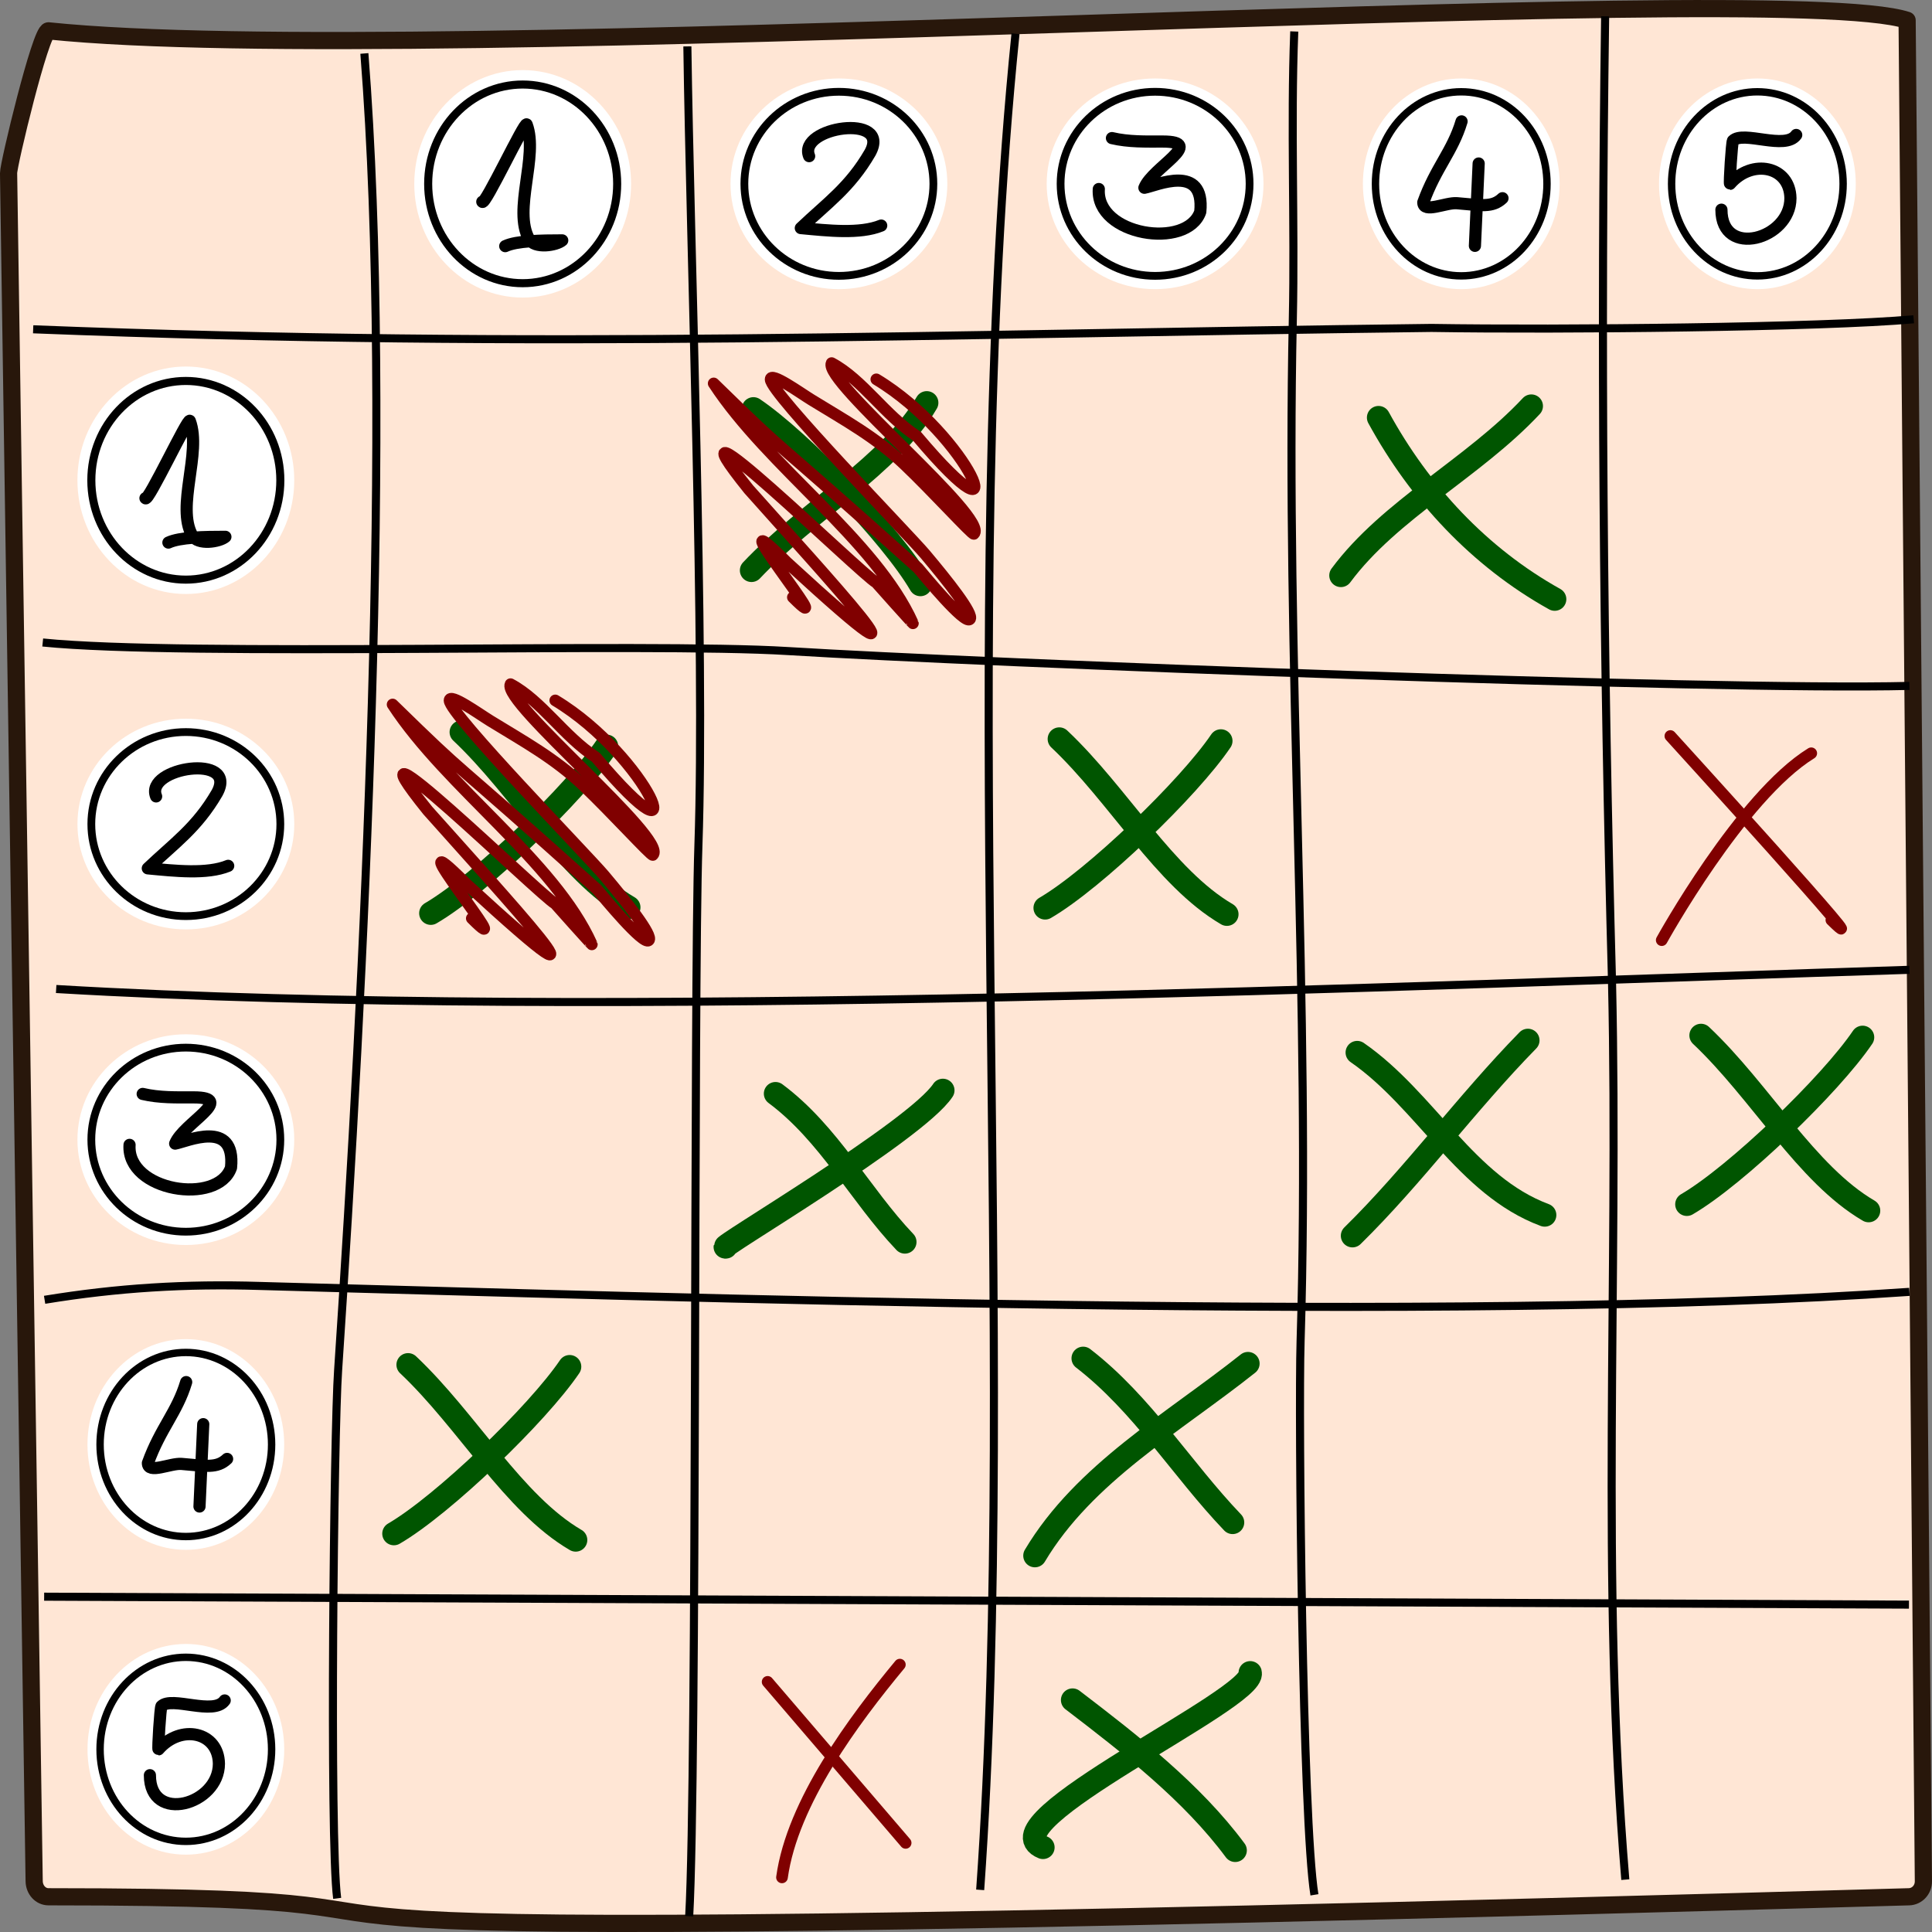 <?xml version="1.0" encoding="UTF-8" standalone="no"?>
<svg
   xmlns:dc="http://purl.org/dc/elements/1.1/"
   xmlns:cc="http://creativecommons.org/ns#"
   xmlns:rdf="http://www.w3.org/1999/02/22-rdf-syntax-ns#"
   xmlns:svg="http://www.w3.org/2000/svg"
   xmlns="http://www.w3.org/2000/svg"
   xmlns:sodipodi="http://sodipodi.sourceforge.net/DTD/sodipodi-0.dtd"
   xmlns:inkscape="http://www.inkscape.org/namespaces/inkscape"
   width="63.5mm"
   height="63.5mm"
   viewBox="0 0 63.5 63.5"
   version="1.1"
   id="svg2693"
   inkscape:version="1.0 (4035a4fb49, 2020-05-01)"
   sodipodi:docname="2021-CA-02-explanationB.svg">
  <rect x="0" y="0" width="63.5" height="63.5" fill="#808080" stroke="none"/>
  <defs
     id="defs2687" />
  <sodipodi:namedview
     id="base"
     pagecolor="#ffffff"
     bordercolor="#666666"
     borderopacity="1.0"
     inkscape:pageopacity="0.0"
     inkscape:pageshadow="2"
     inkscape:zoom="1.979899"
     inkscape:cx="71.429087"
     inkscape:cy="168.32068"
     inkscape:document-units="mm"
     inkscape:current-layer="layer1"
     inkscape:document-rotation="0"
     showgrid="false"
     inkscape:snap-global="false"
     fit-margin-top="0"
     fit-margin-left="0"
     fit-margin-right="0"
     fit-margin-bottom="0"
     inkscape:window-width="1680"
     inkscape:window-height="987"
     inkscape:window-x="-8"
     inkscape:window-y="222"
     inkscape:window-maximized="1" />
  <g
     inkscape:label="Ebene 1"
     inkscape:groupmode="layer"
     id="layer1"
     transform="translate(-30.304,-53.025)">
    <path
       id="rect2174"
       style="font-variation-settings:normal;vector-effect:none;fill:#ffe6d5;fill-opacity:1;stroke:#28170b;stroke-width:0.565;stroke-linecap:round;stroke-linejoin:round;stroke-miterlimit:4;stroke-dasharray:none;stroke-dashoffset:0;stroke-opacity:1;paint-order:markers fill stroke;stop-color:#000000"
       d="m 31.898,54.039 c 12.275,1.271 56.81,-1.758 61.088,-0.347 l 0.535,61.162 c 0.003,0.284 -0.21,0.505 -0.471,0.513 -69.065,1.972 -40.768,0 -61.152,0 -0.261,0 -0.467,-0.229 -0.471,-0.513 L 30.586,58.716 c -0.005,-0.284 1.051,-4.678 1.312,-4.678 z"
       sodipodi:nodetypes="ccsssssc" />
    <path
       style="fill:none;stroke:#000000;stroke-width:0.265px;stroke-linecap:butt;stroke-linejoin:miter;stroke-opacity:1"
       d="m 52.896,54.55 c 0.089,6.513 0.584,19.774 0.363,26.264 -0.159,4.661 -0.042,30.535 -0.303,35.193"
       id="path2181"
       sodipodi:nodetypes="csc" />
    <path
       style="fill:none;stroke:#000000;stroke-width:0.265px;stroke-linecap:butt;stroke-linejoin:miter;stroke-opacity:1"
       d="m 63.681,54.133 c -1.938,19.002 0.12,43.045 -1.161,61.007"
       id="path2183"
       sodipodi:nodetypes="cc" />
    <path
       style="fill:none;stroke:#000000;stroke-width:0.265px;stroke-linecap:butt;stroke-linejoin:miter;stroke-opacity:1"
       d="m 72.843,54.059 c -0.12,3.149 0.02,6.301 -0.047,9.45 -0.239,11.206 0.59,22.574 0.255,33.605 -0.074,2.44 0.061,15.784 0.455,18.189"
       id="path2185"
       sodipodi:nodetypes="cssc" />
    <path
       style="fill:none;stroke:#000000;stroke-width:0.265px;stroke-linecap:butt;stroke-linejoin:miter;stroke-opacity:1"
       d="m 42.28,54.782 c 0.95,12.048 -0.006,30.469 -0.863,43.281 -0.137,1.962 -0.287,15.393 -0.031,17.356"
       id="path2187"
       sodipodi:nodetypes="ccc" />
    <path
       sodipodi:nodetypes="csc"
       id="path2181-0"
       d="M 93.062,75.569 C 86.549,75.73 62.696,74.824 56.206,74.424 51.545,74.136 36.367,74.614 31.708,74.142"
       style="fill:none;stroke:#000000;stroke-width:0.265px;stroke-linecap:butt;stroke-linejoin:miter;stroke-opacity:1" />
    <path
       sodipodi:nodetypes="cc"
       id="path2183-6"
       d="M 93.062,84.9 C 76.815,85.41 50.143,86.593 32.15,85.531"
       style="fill:none;stroke:#000000;stroke-width:0.265px;stroke-linecap:butt;stroke-linejoin:miter;stroke-opacity:1" />
    <path
       sodipodi:nodetypes="ccc"
       id="path2185-7"
       d="m 93.062,95.485 c -14.965,1.047 -40.876,0.161 -54.215,-0.194 -2.44,-0.074 -4.672,0.061 -7.077,0.455"
       style="fill:none;stroke:#000000;stroke-width:0.265px;stroke-linecap:butt;stroke-linejoin:miter;stroke-opacity:1" />
    <path
       id="path2187-5"
       d="m 93.202,63.519 c -2.991,0.269 -11.639,0.351 -15.851,0.284 -16.305,0.196 -29.186,0.706 -45.957,0.045"
       style="fill:none;stroke:#000000;stroke-width:0.265px;stroke-linecap:butt;stroke-linejoin:miter;stroke-opacity:1"
       sodipodi:nodetypes="ccc" />
    <g
       id="g4109"
       transform="translate(0.237,1.83)">
      <g
         id="g4098">
        <path
           id="path1403-8"
           style="color:#000000;font-style:normal;font-variant:normal;font-weight:normal;font-stretch:normal;font-size:medium;line-height:normal;font-family:sans-serif;font-variant-ligatures:normal;font-variant-position:normal;font-variant-caps:normal;font-variant-numeric:normal;font-variant-alternates:normal;font-variant-east-asian:normal;font-feature-settings:normal;font-variation-settings:normal;text-indent:0;text-align:start;text-decoration:none;text-decoration-line:none;text-decoration-style:solid;text-decoration-color:#000000;letter-spacing:normal;word-spacing:normal;text-transform:none;writing-mode:lr-tb;direction:ltr;text-orientation:mixed;dominant-baseline:auto;baseline-shift:baseline;text-anchor:start;white-space:normal;shape-padding:0;shape-margin:0;inline-size:0;clip-rule:nonzero;display:inline;overflow:visible;visibility:visible;isolation:auto;mix-blend-mode:normal;color-interpolation:sRGB;color-interpolation-filters:linearRGB;solid-color:#000000;solid-opacity:1;vector-effect:none;fill:#ffffff;fill-opacity:1;fill-rule:nonzero;stroke:none;stroke-width:0.291px;stroke-linecap:butt;stroke-linejoin:miter;stroke-miterlimit:4;stroke-dasharray:none;stroke-dashoffset:0;stroke-opacity:1;paint-order:markers fill stroke;color-rendering:auto;image-rendering:auto;shape-rendering:auto;text-rendering:auto;enable-background:accumulate;stop-color:#000000"
           d="m 36.175,63.242 c -1.97,0 -3.563,1.681 -3.563,3.739 0,2.059 1.593,3.737 3.563,3.737 1.97,0 3.563,-1.678 3.563,-3.737 0,-2.059 -1.593,-3.739 -3.563,-3.739 z" />
        <ellipse
           ry="3.265"
           rx="3.106"
           cy="66.981"
           cx="36.175"
           id="path1365-56"
           style="font-variation-settings:normal;vector-effect:none;fill:#ffffff;fill-opacity:1;stroke:#000000;stroke-width:0.265px;stroke-linecap:butt;stroke-linejoin:miter;stroke-miterlimit:4;stroke-dasharray:none;stroke-dashoffset:0;stroke-opacity:1;paint-order:markers fill stroke;stop-color:#000000" />
        <path
           sodipodi:nodetypes="ccscc"
           id="path1367-3"
           d="m 34.848,67.569 c 0.079,0.152 1.407,-2.681 1.459,-2.539 0.389,1.049 -0.457,2.805 0.077,3.765 0.183,0.329 0.906,0.207 1.091,0.044 -0.705,0 -1.498,0.014 -1.873,0.189"
           style="font-variation-settings:normal;vector-effect:none;fill:none;fill-opacity:1;stroke:#000000;stroke-width:0.4;stroke-linecap:round;stroke-linejoin:round;stroke-miterlimit:4;stroke-dasharray:none;stroke-dashoffset:0;stroke-opacity:1;stop-color:#000000" />
      </g>
    </g>
    <g
       id="g4136"
       transform="translate(0.258,0.746)">
      <path
         id="path1403-8-0"
         style="color:#000000;font-style:normal;font-variant:normal;font-weight:normal;font-stretch:normal;font-size:medium;line-height:normal;font-family:sans-serif;font-variant-ligatures:normal;font-variant-position:normal;font-variant-caps:normal;font-variant-numeric:normal;font-variant-alternates:normal;font-variant-east-asian:normal;font-feature-settings:normal;font-variation-settings:normal;text-indent:0;text-align:start;text-decoration:none;text-decoration-line:none;text-decoration-style:solid;text-decoration-color:#000000;letter-spacing:normal;word-spacing:normal;text-transform:none;writing-mode:lr-tb;direction:ltr;text-orientation:mixed;dominant-baseline:auto;baseline-shift:baseline;text-anchor:start;white-space:normal;shape-padding:0;shape-margin:0;inline-size:0;clip-rule:nonzero;display:inline;overflow:visible;visibility:visible;isolation:auto;mix-blend-mode:normal;color-interpolation:sRGB;color-interpolation-filters:linearRGB;solid-color:#000000;solid-opacity:1;vector-effect:none;fill:#ffffff;fill-opacity:1;fill-rule:nonzero;stroke:none;stroke-width:0.291px;stroke-linecap:butt;stroke-linejoin:miter;stroke-miterlimit:4;stroke-dasharray:none;stroke-dashoffset:0;stroke-opacity:1;paint-order:markers fill stroke;color-rendering:auto;image-rendering:auto;shape-rendering:auto;text-rendering:auto;enable-background:accumulate;stop-color:#000000"
         d="m 47.225,54.583 c -1.97,0 -3.563,1.681 -3.563,3.739 0,2.059 1.593,3.737 3.563,3.737 1.97,0 3.563,-1.678 3.563,-3.737 0,-2.059 -1.593,-3.739 -3.563,-3.739 z" />
      <ellipse
         ry="3.265"
         rx="3.106"
         cy="58.322"
         cx="47.225"
         id="path1365-56-1"
         style="font-variation-settings:normal;vector-effect:none;fill:#ffffff;fill-opacity:1;stroke:#000000;stroke-width:0.265px;stroke-linecap:butt;stroke-linejoin:miter;stroke-miterlimit:4;stroke-dasharray:none;stroke-dashoffset:0;stroke-opacity:1;paint-order:markers fill stroke;stop-color:#000000" />
      <path
         sodipodi:nodetypes="ccscc"
         id="path1367-3-5"
         d="m 45.898,58.91 c 0.079,0.152 1.407,-2.681 1.459,-2.539 0.389,1.049 -0.457,2.805 0.077,3.765 0.183,0.329 0.906,0.207 1.091,0.044 -0.705,0 -1.498,0.014 -1.873,0.189"
         style="font-variation-settings:normal;vector-effect:none;fill:none;fill-opacity:1;stroke:#000000;stroke-width:0.4;stroke-linecap:round;stroke-linejoin:round;stroke-miterlimit:4;stroke-dasharray:none;stroke-dashoffset:0;stroke-opacity:1;stop-color:#000000" />
    </g>
    <g
       id="g4115"
       transform="translate(0.336,1.793)">
      <g
         id="g4103">
        <path
           d="m 36.077,74.854 c -1.97,0 -3.563,1.557 -3.563,3.464 0,1.907 1.593,3.461 3.563,3.461 1.97,0 3.563,-1.554 3.563,-3.461 0,-1.907 -1.593,-3.464 -3.563,-3.464 z"
           style="color:#000000;font-style:normal;font-variant:normal;font-weight:normal;font-stretch:normal;font-size:medium;line-height:normal;font-family:sans-serif;font-variant-ligatures:normal;font-variant-position:normal;font-variant-caps:normal;font-variant-numeric:normal;font-variant-alternates:normal;font-variant-east-asian:normal;font-feature-settings:normal;font-variation-settings:normal;text-indent:0;text-align:start;text-decoration:none;text-decoration-line:none;text-decoration-style:solid;text-decoration-color:#000000;letter-spacing:normal;word-spacing:normal;text-transform:none;writing-mode:lr-tb;direction:ltr;text-orientation:mixed;dominant-baseline:auto;baseline-shift:baseline;text-anchor:start;white-space:normal;shape-padding:0;shape-margin:0;inline-size:0;clip-rule:nonzero;display:inline;overflow:visible;visibility:visible;isolation:auto;mix-blend-mode:normal;color-interpolation:sRGB;color-interpolation-filters:linearRGB;solid-color:#000000;solid-opacity:1;vector-effect:none;fill:#ffffff;fill-opacity:1;fill-rule:nonzero;stroke:none;stroke-width:0.28px;stroke-linecap:butt;stroke-linejoin:miter;stroke-miterlimit:4;stroke-dasharray:none;stroke-dashoffset:0;stroke-opacity:1;paint-order:markers fill stroke;color-rendering:auto;image-rendering:auto;shape-rendering:auto;text-rendering:auto;enable-background:accumulate;stop-color:#000000"
           id="path1403-2-7" />
        <ellipse
           style="font-variation-settings:normal;vector-effect:none;fill:#ffffff;fill-opacity:1;stroke:#000000;stroke-width:0.255px;stroke-linecap:butt;stroke-linejoin:miter;stroke-miterlimit:4;stroke-dasharray:none;stroke-dashoffset:0;stroke-opacity:1;paint-order:markers fill stroke;stop-color:#000000"
           id="path1365-5-0"
           cx="36.076"
           cy="78.318"
           rx="3.106"
           ry="3.025" />
        <path
           sodipodi:nodetypes="cccc"
           id="path1447-0"
           d="m 35.099,77.408 c -0.387,-0.963 2.726,-1.424 2.002,-0.111 -0.663,1.143 -1.41,1.65 -2.275,2.475 0.882,0.083 1.944,0.204 2.642,-0.082"
           style="font-variation-settings:normal;vector-effect:none;fill:none;fill-opacity:1;stroke:#000000;stroke-width:0.4;stroke-linecap:round;stroke-linejoin:round;stroke-miterlimit:4;stroke-dasharray:none;stroke-dashoffset:0;stroke-opacity:1;stop-color:#000000" />
      </g>
    </g>
    <g
       id="g4141"
       transform="translate(-0.954,0.851)">
      <path
         d="m 58.831,54.753 c -1.97,0 -3.563,1.557 -3.563,3.464 0,1.907 1.593,3.461 3.563,3.461 1.97,0 3.563,-1.554 3.563,-3.461 0,-1.907 -1.593,-3.464 -3.563,-3.464 z"
         style="color:#000000;font-style:normal;font-variant:normal;font-weight:normal;font-stretch:normal;font-size:medium;line-height:normal;font-family:sans-serif;font-variant-ligatures:normal;font-variant-position:normal;font-variant-caps:normal;font-variant-numeric:normal;font-variant-alternates:normal;font-variant-east-asian:normal;font-feature-settings:normal;font-variation-settings:normal;text-indent:0;text-align:start;text-decoration:none;text-decoration-line:none;text-decoration-style:solid;text-decoration-color:#000000;letter-spacing:normal;word-spacing:normal;text-transform:none;writing-mode:lr-tb;direction:ltr;text-orientation:mixed;dominant-baseline:auto;baseline-shift:baseline;text-anchor:start;white-space:normal;shape-padding:0;shape-margin:0;inline-size:0;clip-rule:nonzero;display:inline;overflow:visible;visibility:visible;isolation:auto;mix-blend-mode:normal;color-interpolation:sRGB;color-interpolation-filters:linearRGB;solid-color:#000000;solid-opacity:1;vector-effect:none;fill:#ffffff;fill-opacity:1;fill-rule:nonzero;stroke:none;stroke-width:0.28px;stroke-linecap:butt;stroke-linejoin:miter;stroke-miterlimit:4;stroke-dasharray:none;stroke-dashoffset:0;stroke-opacity:1;paint-order:markers fill stroke;color-rendering:auto;image-rendering:auto;shape-rendering:auto;text-rendering:auto;enable-background:accumulate;stop-color:#000000"
         id="path1403-2-7-3" />
      <ellipse
         style="font-variation-settings:normal;vector-effect:none;fill:#ffffff;fill-opacity:1;stroke:#000000;stroke-width:0.255px;stroke-linecap:butt;stroke-linejoin:miter;stroke-miterlimit:4;stroke-dasharray:none;stroke-dashoffset:0;stroke-opacity:1;paint-order:markers fill stroke;stop-color:#000000"
         id="path1365-5-0-0"
         cx="58.83"
         cy="58.216"
         rx="3.106"
         ry="3.025" />
      <path
         sodipodi:nodetypes="cccc"
         id="path1447-0-7"
         d="m 57.852,57.306 c -0.387,-0.963 2.726,-1.424 2.002,-0.111 -0.663,1.143 -1.41,1.65 -2.275,2.475 0.882,0.083 1.944,0.204 2.642,-0.082"
         style="font-variation-settings:normal;vector-effect:none;fill:none;fill-opacity:1;stroke:#000000;stroke-width:0.4;stroke-linecap:round;stroke-linejoin:round;stroke-miterlimit:4;stroke-dasharray:none;stroke-dashoffset:0;stroke-opacity:1;stop-color:#000000" />
    </g>
    <g
       id="g4120"
       transform="translate(0.46,1.074)">
      <path
         d="m 35.952,85.946 c -1.97,0 -3.563,1.557 -3.563,3.464 0,1.907 1.593,3.461 3.563,3.461 1.97,0 3.563,-1.554 3.563,-3.461 0,-1.907 -1.593,-3.464 -3.563,-3.464 z"
         style="color:#000000;font-style:normal;font-variant:normal;font-weight:normal;font-stretch:normal;font-size:medium;line-height:normal;font-family:sans-serif;font-variant-ligatures:normal;font-variant-position:normal;font-variant-caps:normal;font-variant-numeric:normal;font-variant-alternates:normal;font-variant-east-asian:normal;font-feature-settings:normal;font-variation-settings:normal;text-indent:0;text-align:start;text-decoration:none;text-decoration-line:none;text-decoration-style:solid;text-decoration-color:#000000;letter-spacing:normal;word-spacing:normal;text-transform:none;writing-mode:lr-tb;direction:ltr;text-orientation:mixed;dominant-baseline:auto;baseline-shift:baseline;text-anchor:start;white-space:normal;shape-padding:0;shape-margin:0;inline-size:0;clip-rule:nonzero;display:inline;overflow:visible;visibility:visible;isolation:auto;mix-blend-mode:normal;color-interpolation:sRGB;color-interpolation-filters:linearRGB;solid-color:#000000;solid-opacity:1;vector-effect:none;fill:#ffffff;fill-opacity:1;fill-rule:nonzero;stroke:none;stroke-width:0.28px;stroke-linecap:butt;stroke-linejoin:miter;stroke-miterlimit:4;stroke-dasharray:none;stroke-dashoffset:0;stroke-opacity:1;paint-order:markers fill stroke;color-rendering:auto;image-rendering:auto;shape-rendering:auto;text-rendering:auto;enable-background:accumulate;stop-color:#000000"
         id="path1403-2-2-7" />
      <ellipse
         style="font-variation-settings:normal;vector-effect:none;fill:#ffffff;fill-opacity:1;stroke:#000000;stroke-width:0.255px;stroke-linecap:butt;stroke-linejoin:miter;stroke-miterlimit:4;stroke-dasharray:none;stroke-dashoffset:0;stroke-opacity:1;paint-order:markers fill stroke;stop-color:#000000"
         id="path1365-5-1-3"
         cx="35.952"
         cy="89.409"
         rx="3.106"
         ry="3.025" />
      <path
         style="font-variation-settings:normal;vector-effect:none;fill:none;fill-opacity:1;stroke:#000000;stroke-width:0.4;stroke-linecap:round;stroke-linejoin:round;stroke-miterlimit:4;stroke-dasharray:none;stroke-dashoffset:0;stroke-opacity:1;stop-color:#000000"
         d="m 34.534,87.906 c 0.551,0.13 1.111,0.113 1.671,0.113 1.432,0 -0.338,0.847 -0.604,1.519 0.374,-0.065 1.997,-0.824 1.836,0.791 -0.433,1.248 -3.435,0.781 -3.335,-0.749"
         id="path1470-9"
         sodipodi:nodetypes="csccc" />
    </g>
    <g
       id="g4146"
       transform="translate(-1.519,0.959)">
      <path
         d="m 69.788,54.645 c -1.97,0 -3.563,1.557 -3.563,3.464 0,1.907 1.593,3.461 3.563,3.461 1.97,0 3.563,-1.554 3.563,-3.461 0,-1.907 -1.593,-3.464 -3.563,-3.464 z"
         style="color:#000000;font-style:normal;font-variant:normal;font-weight:normal;font-stretch:normal;font-size:medium;line-height:normal;font-family:sans-serif;font-variant-ligatures:normal;font-variant-position:normal;font-variant-caps:normal;font-variant-numeric:normal;font-variant-alternates:normal;font-variant-east-asian:normal;font-feature-settings:normal;font-variation-settings:normal;text-indent:0;text-align:start;text-decoration:none;text-decoration-line:none;text-decoration-style:solid;text-decoration-color:#000000;letter-spacing:normal;word-spacing:normal;text-transform:none;writing-mode:lr-tb;direction:ltr;text-orientation:mixed;dominant-baseline:auto;baseline-shift:baseline;text-anchor:start;white-space:normal;shape-padding:0;shape-margin:0;inline-size:0;clip-rule:nonzero;display:inline;overflow:visible;visibility:visible;isolation:auto;mix-blend-mode:normal;color-interpolation:sRGB;color-interpolation-filters:linearRGB;solid-color:#000000;solid-opacity:1;vector-effect:none;fill:#ffffff;fill-opacity:1;fill-rule:nonzero;stroke:none;stroke-width:0.28px;stroke-linecap:butt;stroke-linejoin:miter;stroke-miterlimit:4;stroke-dasharray:none;stroke-dashoffset:0;stroke-opacity:1;paint-order:markers fill stroke;color-rendering:auto;image-rendering:auto;shape-rendering:auto;text-rendering:auto;enable-background:accumulate;stop-color:#000000"
         id="path1403-2-2-4" />
      <ellipse
         style="font-variation-settings:normal;vector-effect:none;fill:#ffffff;fill-opacity:1;stroke:#000000;stroke-width:0.255px;stroke-linecap:butt;stroke-linejoin:miter;stroke-miterlimit:4;stroke-dasharray:none;stroke-dashoffset:0;stroke-opacity:1;paint-order:markers fill stroke;stop-color:#000000"
         id="path1365-5-1-35"
         cx="69.788"
         cy="58.108"
         rx="3.106"
         ry="3.025" />
      <path
         style="font-variation-settings:normal;vector-effect:none;fill:none;fill-opacity:1;stroke:#000000;stroke-width:0.4;stroke-linecap:round;stroke-linejoin:round;stroke-miterlimit:4;stroke-dasharray:none;stroke-dashoffset:0;stroke-opacity:1;stop-color:#000000"
         d="m 68.37,56.605 c 0.551,0.13 1.111,0.113 1.671,0.113 1.432,0 -0.338,0.847 -0.604,1.519 0.374,-0.065 1.997,-0.824 1.836,0.791 -0.433,1.248 -3.435,0.781 -3.335,-0.749"
         id="path1470-1"
         sodipodi:nodetypes="csccc" />
    </g>
    <g
       id="g4126"
       transform="translate(0.837,1.985)">
      <path
         id="path1403-2-2-8-4"
         style="color:#000000;font-style:normal;font-variant:normal;font-weight:normal;font-stretch:normal;font-size:medium;line-height:normal;font-family:sans-serif;font-variant-ligatures:normal;font-variant-position:normal;font-variant-caps:normal;font-variant-numeric:normal;font-variant-alternates:normal;font-variant-east-asian:normal;font-feature-settings:normal;font-variation-settings:normal;text-indent:0;text-align:start;text-decoration:none;text-decoration-line:none;text-decoration-style:solid;text-decoration-color:#000000;letter-spacing:normal;word-spacing:normal;text-transform:none;writing-mode:lr-tb;direction:ltr;text-orientation:mixed;dominant-baseline:auto;baseline-shift:baseline;text-anchor:start;white-space:normal;shape-padding:0;shape-margin:0;inline-size:0;clip-rule:nonzero;display:inline;overflow:visible;visibility:visible;isolation:auto;mix-blend-mode:normal;color-interpolation:sRGB;color-interpolation-filters:linearRGB;solid-color:#000000;solid-opacity:1;vector-effect:none;fill:#ffffff;fill-opacity:1;fill-rule:nonzero;stroke:none;stroke-width:0.267px;stroke-linecap:butt;stroke-linejoin:miter;stroke-miterlimit:4;stroke-dasharray:none;stroke-dashoffset:0;stroke-opacity:1;paint-order:markers fill stroke;color-rendering:auto;image-rendering:auto;shape-rendering:auto;text-rendering:auto;enable-background:accumulate;stop-color:#000000"
         d="m 35.575,95.054 c -1.788,0 -3.233,1.557 -3.233,3.464 0,1.907 1.445,3.461 3.233,3.461 1.788,0 3.233,-1.554 3.233,-3.461 0,-1.907 -1.445,-3.464 -3.233,-3.464 z" />
      <ellipse
         ry="3.025"
         rx="2.819"
         cy="98.517"
         cx="35.575"
         id="path1365-5-1-0-5"
         style="font-variation-settings:normal;vector-effect:none;fill:#ffffff;fill-opacity:1;stroke:#000000;stroke-width:0.243px;stroke-linecap:butt;stroke-linejoin:miter;stroke-miterlimit:4;stroke-dasharray:none;stroke-dashoffset:0;stroke-opacity:1;paint-order:markers fill stroke;stop-color:#000000" />
      <path
         style="font-variation-settings:normal;vector-effect:none;fill:none;fill-opacity:1;stroke:#000000;stroke-width:0.4;stroke-linecap:round;stroke-linejoin:round;stroke-miterlimit:4;stroke-dasharray:none;stroke-dashoffset:0;stroke-opacity:1;stop-color:#000000"
         d="m 35.586,96.466 c -0.298,0.994 -0.844,1.511 -1.258,2.661 0,0.369 0.739,-0.002 1.106,0.028 0.796,0.065 1.159,0.154 1.497,-0.164"
         id="path1535-6"
         sodipodi:nodetypes="cccc" />
      <path
         style="font-variation-settings:normal;vector-effect:none;fill:none;fill-opacity:1;stroke:#000000;stroke-width:0.4;stroke-linecap:round;stroke-linejoin:round;stroke-miterlimit:4;stroke-dasharray:none;stroke-dashoffset:0;stroke-opacity:1;stop-color:#000000"
         d="m 36.147,97.849 -0.123,2.706"
         id="path1537-4"
         sodipodi:nodetypes="cc" />
    </g>
    <g
       id="g4152"
       transform="translate(-1.557,1.002)">
      <path
         d="m 79.889,54.602 c -1.788,0 -3.233,1.557 -3.233,3.464 0,1.907 1.445,3.461 3.233,3.461 1.788,0 3.233,-1.554 3.233,-3.461 0,-1.907 -1.445,-3.464 -3.233,-3.464 z"
         style="color:#000000;font-style:normal;font-variant:normal;font-weight:normal;font-stretch:normal;font-size:medium;line-height:normal;font-family:sans-serif;font-variant-ligatures:normal;font-variant-position:normal;font-variant-caps:normal;font-variant-numeric:normal;font-variant-alternates:normal;font-variant-east-asian:normal;font-feature-settings:normal;font-variation-settings:normal;text-indent:0;text-align:start;text-decoration:none;text-decoration-line:none;text-decoration-style:solid;text-decoration-color:#000000;letter-spacing:normal;word-spacing:normal;text-transform:none;writing-mode:lr-tb;direction:ltr;text-orientation:mixed;dominant-baseline:auto;baseline-shift:baseline;text-anchor:start;white-space:normal;shape-padding:0;shape-margin:0;inline-size:0;clip-rule:nonzero;display:inline;overflow:visible;visibility:visible;isolation:auto;mix-blend-mode:normal;color-interpolation:sRGB;color-interpolation-filters:linearRGB;solid-color:#000000;solid-opacity:1;vector-effect:none;fill:#ffffff;fill-opacity:1;fill-rule:nonzero;stroke:none;stroke-width:0.267px;stroke-linecap:butt;stroke-linejoin:miter;stroke-miterlimit:4;stroke-dasharray:none;stroke-dashoffset:0;stroke-opacity:1;paint-order:markers fill stroke;color-rendering:auto;image-rendering:auto;shape-rendering:auto;text-rendering:auto;enable-background:accumulate;stop-color:#000000"
         id="path1403-2-2-8-4-7" />
      <ellipse
         style="font-variation-settings:normal;vector-effect:none;fill:#ffffff;fill-opacity:1;stroke:#000000;stroke-width:0.243px;stroke-linecap:butt;stroke-linejoin:miter;stroke-miterlimit:4;stroke-dasharray:none;stroke-dashoffset:0;stroke-opacity:1;paint-order:markers fill stroke;stop-color:#000000"
         id="path1365-5-1-0-5-8"
         cx="79.888"
         cy="58.065"
         rx="2.819"
         ry="3.025" />
      <path
         sodipodi:nodetypes="cccc"
         id="path1535-6-4"
         d="m 79.899,56.013 c -0.298,0.994 -0.844,1.511 -1.258,2.661 0,0.369 0.739,-0.002 1.106,0.028 0.796,0.065 1.159,0.154 1.497,-0.164"
         style="font-variation-settings:normal;vector-effect:none;fill:none;fill-opacity:1;stroke:#000000;stroke-width:0.4;stroke-linecap:round;stroke-linejoin:round;stroke-miterlimit:4;stroke-dasharray:none;stroke-dashoffset:0;stroke-opacity:1;stop-color:#000000" />
      <path
         sodipodi:nodetypes="cc"
         id="path1537-4-7"
         d="m 80.461,57.397 -0.123,2.706"
         style="font-variation-settings:normal;vector-effect:none;fill:none;fill-opacity:1;stroke:#000000;stroke-width:0.4;stroke-linecap:round;stroke-linejoin:round;stroke-miterlimit:4;stroke-dasharray:none;stroke-dashoffset:0;stroke-opacity:1;stop-color:#000000" />
    </g>
    <g
       id="g4233"
       transform="translate(-9.622,-11.493)">
      <path
         sodipodi:nodetypes="cc"
         id="path2437"
         d="m 64.689,77.954 c 1.552,1.049 4.547,4.158 5.489,5.777"
         style="fill:none;stroke:#005500;stroke-width:0.765;stroke-linecap:round;stroke-linejoin:round;stroke-miterlimit:4;stroke-dasharray:none;stroke-opacity:1" />
      <path
         id="path2439"
         d="m 70.386,77.756 c -1.198,2.05 -3.913,3.55 -5.76,5.509"
         style="fill:none;stroke:#005500;stroke-width:0.765;stroke-linecap:round;stroke-linejoin:round;stroke-miterlimit:4;stroke-dasharray:none;stroke-opacity:1" />
    </g>
    <g
       id="g4253"
       transform="translate(-10.824,-10.424)">
      <path
         style="fill:none;stroke:#005500;stroke-width:0.765;stroke-linecap:round;stroke-linejoin:round;stroke-miterlimit:4;stroke-dasharray:none;stroke-opacity:1"
         d="m 81.255,87.801 c -1.049,1.552 -4.158,4.547 -5.777,5.489"
         id="path2437-2"
         sodipodi:nodetypes="cc" />
      <path
         style="fill:none;stroke:#005500;stroke-width:0.765;stroke-linecap:round;stroke-linejoin:round;stroke-miterlimit:4;stroke-dasharray:none;stroke-opacity:1"
         d="m 81.453,93.498 c -2.05,-1.198 -3.55,-3.913 -5.509,-5.76"
         id="path2439-1" />
    </g>
    <g
       id="g4203"
       transform="translate(-20.045,11.092)">
      <g
         id="g4237">
        <path
           style="fill:none;stroke:#005500;stroke-width:0.765;stroke-linecap:round;stroke-linejoin:round;stroke-miterlimit:4;stroke-dasharray:none;stroke-opacity:1"
           d="m 70.285,66.46 c -1.049,1.552 -4.158,4.547 -5.777,5.489"
           id="path2437-2-0"
           sodipodi:nodetypes="cc" />
        <path
           style="fill:none;stroke:#005500;stroke-width:0.765;stroke-linecap:round;stroke-linejoin:round;stroke-miterlimit:4;stroke-dasharray:none;stroke-opacity:1"
           d="m 71.017,71.756 c -2.05,-1.198 -3.55,-3.913 -5.509,-5.76"
           id="path2439-1-6" />
      </g>
    </g>
    <g
       id="g4245">
      <path
         id="path2477"
         d="m 75.613,66.75 c 1.353,2.478 3.315,4.589 5.79,5.968"
         style="font-variation-settings:normal;vector-effect:none;fill:none;fill-opacity:1;stroke:#005500;stroke-width:0.765;stroke-linecap:round;stroke-linejoin:round;stroke-miterlimit:4;stroke-dasharray:none;stroke-dashoffset:0;stroke-opacity:1;stop-color:#000000" />
      <path
         id="path2479"
         d="m 80.635,66.371 c -1.904,2.038 -4.648,3.394 -6.259,5.568"
         style="font-variation-settings:normal;vector-effect:none;fill:none;fill-opacity:1;stroke:#005500;stroke-width:0.765;stroke-linecap:round;stroke-linejoin:round;stroke-miterlimit:4;stroke-dasharray:none;stroke-dashoffset:0;stroke-opacity:1;stop-color:#000000" />
    </g>
    <g
       id="g4249"
       transform="translate(-10.156,10.023)">
      <path
         id="path2493"
         d="m 85.068,77.596 c 2.264,1.568 3.576,4.378 6.163,5.341"
         style="font-variation-settings:normal;vector-effect:none;fill:none;fill-opacity:1;stroke:#005500;stroke-width:0.765;stroke-linecap:round;stroke-linejoin:round;stroke-miterlimit:4;stroke-dasharray:none;stroke-dashoffset:0;stroke-opacity:1;stop-color:#000000" />
      <path
         id="path2495"
         d="m 90.678,77.196 c -2.015,2.057 -3.755,4.448 -5.766,6.422"
         style="font-variation-settings:normal;vector-effect:none;fill:none;fill-opacity:1;stroke:#005500;stroke-width:0.765;stroke-linecap:round;stroke-linejoin:round;stroke-miterlimit:4;stroke-dasharray:none;stroke-dashoffset:0;stroke-opacity:1;stop-color:#000000" />
    </g>
    <g
       id="g4269"
       transform="translate(9.755,-10.023)">
      <path
         id="path2509"
         d="m 56.149,107.692 c 1.953,1.506 3.235,3.641 4.913,5.395"
         style="font-variation-settings:normal;vector-effect:none;fill:none;fill-opacity:1;stroke:#005500;stroke-width:0.765;stroke-linecap:round;stroke-linejoin:round;stroke-miterlimit:4;stroke-dasharray:none;stroke-dashoffset:0;stroke-opacity:1;stop-color:#000000" />
      <path
         id="path2511"
         d="m 61.567,107.865 c -2.455,1.952 -5.384,3.598 -7.004,6.314"
         style="font-variation-settings:normal;vector-effect:none;fill:none;fill-opacity:1;stroke:#005500;stroke-width:0.765;stroke-linecap:round;stroke-linejoin:round;stroke-miterlimit:4;stroke-dasharray:none;stroke-dashoffset:0;stroke-opacity:1;stop-color:#000000" />
    </g>
    <g
       id="g4265">
      <path
         id="path2525"
         d="m 65.556,108.901 c 1.92,1.467 3.937,3.039 5.346,4.941"
         style="font-variation-settings:normal;vector-effect:none;fill:none;fill-opacity:1;stroke:#005500;stroke-width:0.765;stroke-linecap:round;stroke-linejoin:round;stroke-miterlimit:4;stroke-dasharray:none;stroke-dashoffset:0;stroke-opacity:1;stop-color:#000000" />
      <path
         id="path2533"
         d="m 71.395,108.004 c 0.211,0.847 -8.77,4.951 -6.811,5.741"
         style="font-variation-settings:normal;vector-effect:none;fill:none;fill-opacity:1;stroke:#005500;stroke-width:0.765;stroke-linecap:round;stroke-linejoin:round;stroke-miterlimit:4;stroke-dasharray:none;stroke-dashoffset:0;stroke-opacity:1;stop-color:#000000" />
    </g>
    <g
       id="g4261"
       transform="translate(-10.156,-9.889)">
      <path
         id="path2541"
         d="m 65.948,98.859 c 1.764,1.312 2.783,3.333 4.253,4.876"
         style="font-variation-settings:normal;vector-effect:none;fill:none;fill-opacity:1;stroke:#005500;stroke-width:0.765;stroke-linecap:round;stroke-linejoin:round;stroke-miterlimit:4;stroke-dasharray:none;stroke-dashoffset:0;stroke-opacity:1;stop-color:#000000" />
      <path
         sodipodi:nodetypes="cc"
         id="path2549"
         d="m 71.45,98.751 c -0.876,1.334 -7.545,5.258 -7.136,5.147"
         style="font-variation-settings:normal;vector-effect:none;fill:none;fill-opacity:1;stroke:#005500;stroke-width:0.765;stroke-linecap:round;stroke-linejoin:round;stroke-miterlimit:4;stroke-dasharray:none;stroke-dashoffset:0;stroke-opacity:1;stop-color:#000000" />
    </g>
    <g
       id="g4131"
       transform="translate(0.535,0.935)">
      <path
         d="m 35.878,106.123 c -1.788,0 -3.233,1.557 -3.233,3.464 0,1.907 1.445,3.461 3.233,3.461 1.788,0 3.233,-1.554 3.233,-3.461 0,-1.907 -1.445,-3.464 -3.233,-3.464 z"
         style="color:#000000;font-style:normal;font-variant:normal;font-weight:normal;font-stretch:normal;font-size:medium;line-height:normal;font-family:sans-serif;font-variant-ligatures:normal;font-variant-position:normal;font-variant-caps:normal;font-variant-numeric:normal;font-variant-alternates:normal;font-variant-east-asian:normal;font-feature-settings:normal;font-variation-settings:normal;text-indent:0;text-align:start;text-decoration:none;text-decoration-line:none;text-decoration-style:solid;text-decoration-color:#000000;letter-spacing:normal;word-spacing:normal;text-transform:none;writing-mode:lr-tb;direction:ltr;text-orientation:mixed;dominant-baseline:auto;baseline-shift:baseline;text-anchor:start;white-space:normal;shape-padding:0;shape-margin:0;inline-size:0;clip-rule:nonzero;display:inline;overflow:visible;visibility:visible;isolation:auto;mix-blend-mode:normal;color-interpolation:sRGB;color-interpolation-filters:linearRGB;solid-color:#000000;solid-opacity:1;vector-effect:none;fill:#ffffff;fill-opacity:1;fill-rule:nonzero;stroke:none;stroke-width:0.267px;stroke-linecap:butt;stroke-linejoin:miter;stroke-miterlimit:4;stroke-dasharray:none;stroke-dashoffset:0;stroke-opacity:1;paint-order:markers fill stroke;color-rendering:auto;image-rendering:auto;shape-rendering:auto;text-rendering:auto;enable-background:accumulate;stop-color:#000000"
         id="path1403-2-2-8-43-8" />
      <ellipse
         style="font-variation-settings:normal;vector-effect:none;fill:#ffffff;fill-opacity:1;stroke:#000000;stroke-width:0.243px;stroke-linecap:butt;stroke-linejoin:miter;stroke-miterlimit:4;stroke-dasharray:none;stroke-dashoffset:0;stroke-opacity:1;paint-order:markers fill stroke;stop-color:#000000"
         id="path1365-5-1-0-6-7"
         cx="35.877"
         cy="109.586"
         rx="2.819"
         ry="3.025" />
      <path
         style="font-variation-settings:normal;vector-effect:none;fill:none;fill-opacity:1;stroke:#000000;stroke-width:0.4;stroke-linecap:round;stroke-linejoin:round;stroke-miterlimit:4;stroke-dasharray:none;stroke-dashoffset:0;stroke-opacity:1;paint-order:markers fill stroke;stop-color:#000000"
         d="m 37.154,107.98 c -0.359,0.509 -1.738,-0.152 -2.079,0.189 -0.036,0.036 -0.124,1.417 -0.095,1.417 0.729,-0.839 1.967,-0.58 1.984,0.472 0,1.355 -2.268,1.986 -2.268,0.378"
         id="path2597-2"
         sodipodi:nodetypes="ccccc" />
    </g>
    <path
       sodipodi:nodetypes="cc"
       id="path2185-7-2"
       d="m 31.755,105.504 61.292,0.261"
       style="fill:none;stroke:#000000;stroke-width:0.265px;stroke-linecap:butt;stroke-linejoin:miter;stroke-opacity:1" />
    <g
       id="g4131-7"
       transform="translate(52.187,-50.519)">
      <path
         id="path1403-2-2-8-43-8-3"
         style="color:#000000;font-style:normal;font-variant:normal;font-weight:normal;font-stretch:normal;font-size:medium;line-height:normal;font-family:sans-serif;font-variant-ligatures:normal;font-variant-position:normal;font-variant-caps:normal;font-variant-numeric:normal;font-variant-alternates:normal;font-variant-east-asian:normal;font-feature-settings:normal;font-variation-settings:normal;text-indent:0;text-align:start;text-decoration:none;text-decoration-line:none;text-decoration-style:solid;text-decoration-color:#000000;letter-spacing:normal;word-spacing:normal;text-transform:none;writing-mode:lr-tb;direction:ltr;text-orientation:mixed;dominant-baseline:auto;baseline-shift:baseline;text-anchor:start;white-space:normal;shape-padding:0;shape-margin:0;inline-size:0;clip-rule:nonzero;display:inline;overflow:visible;visibility:visible;isolation:auto;mix-blend-mode:normal;color-interpolation:sRGB;color-interpolation-filters:linearRGB;solid-color:#000000;solid-opacity:1;vector-effect:none;fill:#ffffff;fill-opacity:1;fill-rule:nonzero;stroke:none;stroke-width:0.267px;stroke-linecap:butt;stroke-linejoin:miter;stroke-miterlimit:4;stroke-dasharray:none;stroke-dashoffset:0;stroke-opacity:1;paint-order:markers fill stroke;color-rendering:auto;image-rendering:auto;shape-rendering:auto;text-rendering:auto;enable-background:accumulate;stop-color:#000000"
         d="m 35.878,106.123 c -1.788,0 -3.233,1.557 -3.233,3.464 0,1.907 1.445,3.461 3.233,3.461 1.788,0 3.233,-1.554 3.233,-3.461 0,-1.907 -1.445,-3.464 -3.233,-3.464 z" />
      <ellipse
         ry="3.025"
         rx="2.819"
         cy="109.586"
         cx="35.877"
         id="path1365-5-1-0-6-7-1"
         style="font-variation-settings:normal;vector-effect:none;fill:#ffffff;fill-opacity:1;stroke:#000000;stroke-width:0.243px;stroke-linecap:butt;stroke-linejoin:miter;stroke-miterlimit:4;stroke-dasharray:none;stroke-dashoffset:0;stroke-opacity:1;paint-order:markers fill stroke;stop-color:#000000" />
      <path
         sodipodi:nodetypes="ccccc"
         id="path2597-2-3"
         d="m 37.154,107.98 c -0.359,0.509 -1.738,-0.152 -2.079,0.189 -0.036,0.036 -0.124,1.417 -0.095,1.417 0.729,-0.839 1.967,-0.58 1.984,0.472 0,1.355 -2.268,1.986 -2.268,0.378"
         style="font-variation-settings:normal;vector-effect:none;fill:none;fill-opacity:1;stroke:#000000;stroke-width:0.4;stroke-linecap:round;stroke-linejoin:round;stroke-miterlimit:4;stroke-dasharray:none;stroke-dashoffset:0;stroke-opacity:1;paint-order:markers fill stroke;stop-color:#000000" />
    </g>
    <path
       id="path2185-0"
       style="fill:none;stroke:#000000;stroke-width:0.265px;stroke-linecap:butt;stroke-linejoin:miter;stroke-opacity:1"
       d="m 83.061,53.56 c -0.15,10.576 -0.062,21.153 0.226,31.726 0.219,9.838 -0.386,19.696 0.437,29.518" />
    <g
       id="g4257">
      <path
         sodipodi:nodetypes="cc"
         id="path2437-2-6"
         d="m 91.523,87.119 c -1.049,1.552 -4.158,4.547 -5.777,5.489"
         style="fill:none;stroke:#005500;stroke-width:0.765;stroke-linecap:round;stroke-linejoin:round;stroke-miterlimit:4;stroke-dasharray:none;stroke-opacity:1" />
      <path
         id="path2439-1-68"
         d="m 91.721,92.816 c -2.05,-1.198 -3.55,-3.913 -5.509,-5.76"
         style="fill:none;stroke:#005500;stroke-width:0.765;stroke-linecap:round;stroke-linejoin:round;stroke-miterlimit:4;stroke-dasharray:none;stroke-opacity:1" />
    </g>
    <g
       id="g4241">
      <path
         sodipodi:nodetypes="cc"
         id="path2437-2-8"
         d="m 49.027,97.943 c -1.049,1.552 -4.158,4.547 -5.777,5.489"
         style="fill:none;stroke:#005500;stroke-width:0.765;stroke-linecap:round;stroke-linejoin:round;stroke-miterlimit:4;stroke-dasharray:none;stroke-opacity:1" />
      <path
         id="path2439-1-4"
         d="m 49.225,103.641 c -2.05,-1.198 -3.55,-3.913 -5.509,-5.76"
         style="fill:none;stroke:#005500;stroke-width:0.765;stroke-linecap:round;stroke-linejoin:round;stroke-miterlimit:4;stroke-dasharray:none;stroke-opacity:1" />
    </g>
    <path
       sodipodi:nodetypes="cccssssssccccccc"
       id="path916"
       d="m 59.107,65.493 c 3.049,1.835 4.773,5.944 1.336,1.871 -1.055,-0.688 -1.789,-1.864 -2.806,-2.405 -0.294,0.588 5.196,5.094 4.677,5.613 -0.043,0.043 -1.359,-1.402 -2.272,-2.272 -0.951,-0.906 -1.968,-1.458 -3.074,-2.138 -0.369,-0.227 -1.336,-0.925 -1.336,-0.668 0,0.449 4.521,5.085 5.078,5.746 0.73,0.866 1.622,1.986 1.47,2.138 -0.175,0.175 -1.486,-1.422 -1.706,-1.682 -5.297,-4.757 -3.99,-3.409 -6.713,-6.069 1.792,2.746 5.311,5.128 6.548,7.884 0.006,0.016 -1.128,-1.245 -1.203,-1.336 -0.498,-0.278 -7.3,-6.926 -4.19,-3.065 2.294,2.581 7.084,7.759 1.25,2.397 -2.57,-2.57 1.933,2.884 0.198,1.149"
       style="fill:none;stroke:#800000;stroke-width:0.383;stroke-linecap:round;stroke-linejoin:round;stroke-miterlimit:4;stroke-dasharray:none;paint-order:markers fill stroke;stop-color:#000000" />
    <path
       style="fill:none;stroke:#800000;stroke-width:0.383;stroke-linecap:round;stroke-linejoin:round;stroke-miterlimit:4;stroke-dasharray:none;paint-order:markers fill stroke;stop-color:#000000"
       d="m 48.554,76.046 c 3.049,1.835 4.773,5.944 1.336,1.871 -1.055,-0.688 -1.789,-1.864 -2.806,-2.405 -0.294,0.588 5.196,5.094 4.677,5.613 -0.043,0.043 -1.359,-1.402 -2.272,-2.272 -0.951,-0.906 -1.968,-1.458 -3.074,-2.138 -0.369,-0.227 -1.336,-0.925 -1.336,-0.668 0,0.449 4.521,5.085 5.078,5.746 0.73,0.866 1.622,1.986 1.47,2.138 -0.175,0.175 -1.486,-1.422 -1.706,-1.682 -5.297,-4.757 -3.99,-3.409 -6.713,-6.069 1.792,2.746 5.311,5.128 6.548,7.884 0.006,0.016 -1.128,-1.245 -1.203,-1.336 -0.498,-0.278 -7.3,-6.926 -4.19,-3.065 2.294,2.581 7.084,7.759 1.25,2.397 -2.57,-2.57 1.933,2.884 0.198,1.149"
       id="path916-7"
       sodipodi:nodetypes="cccssssssccccccc" />
    <path
       sodipodi:nodetypes="cc"
       id="path946"
       d="m 85.205,77.216 c 0,0 7.207,7.92 5.292,6.048"
       style="fill:none;stroke:#800000;stroke-width:0.383;stroke-linecap:round;stroke-linejoin:round;stroke-miterlimit:4;stroke-dasharray:none;paint-order:markers fill stroke;stop-color:#000000;font-variation-settings:normal;opacity:1;vector-effect:none;fill-opacity:1;stroke-dashoffset:0;stroke-opacity:1;stop-opacity:1" />
    <path
       sodipodi:nodetypes="cc"
       id="path948"
       d="m 89.835,77.783 c -2.314,1.428 -4.914,6.142 -4.914,6.142"
       style="fill:none;stroke:#800000;stroke-width:0.383;stroke-linecap:round;stroke-linejoin:round;stroke-miterlimit:4;stroke-dasharray:none;paint-order:markers fill stroke;stop-color:#000000;font-variation-settings:normal;opacity:1;vector-effect:none;fill-opacity:1;stroke-dashoffset:0;stroke-opacity:1;stop-opacity:1" />
    <path
       sodipodi:nodetypes="cc"
       id="path950"
       d="m 55.534,108.304 4.536,5.292"
       style="fill:none;stroke:#800000;stroke-width:0.383;stroke-linecap:round;stroke-linejoin:round;stroke-miterlimit:4;stroke-dasharray:none;paint-order:markers fill stroke;stop-color:#000000;font-variation-settings:normal;opacity:1;vector-effect:none;fill-opacity:1;stroke-dashoffset:0;stroke-opacity:1;stop-opacity:1" />
    <path
       sodipodi:nodetypes="cc"
       id="path952"
       d="m 59.88,107.737 c -1.504,1.815 -3.532,4.522 -3.874,6.993"
       style="fill:none;stroke:#800000;stroke-width:0.383;stroke-linecap:round;stroke-linejoin:round;stroke-miterlimit:4;stroke-dasharray:none;paint-order:markers fill stroke;stop-color:#000000;font-variation-settings:normal;opacity:1;vector-effect:none;fill-opacity:1;stroke-dashoffset:0;stroke-opacity:1;stop-opacity:1" />
  </g>
</svg>
